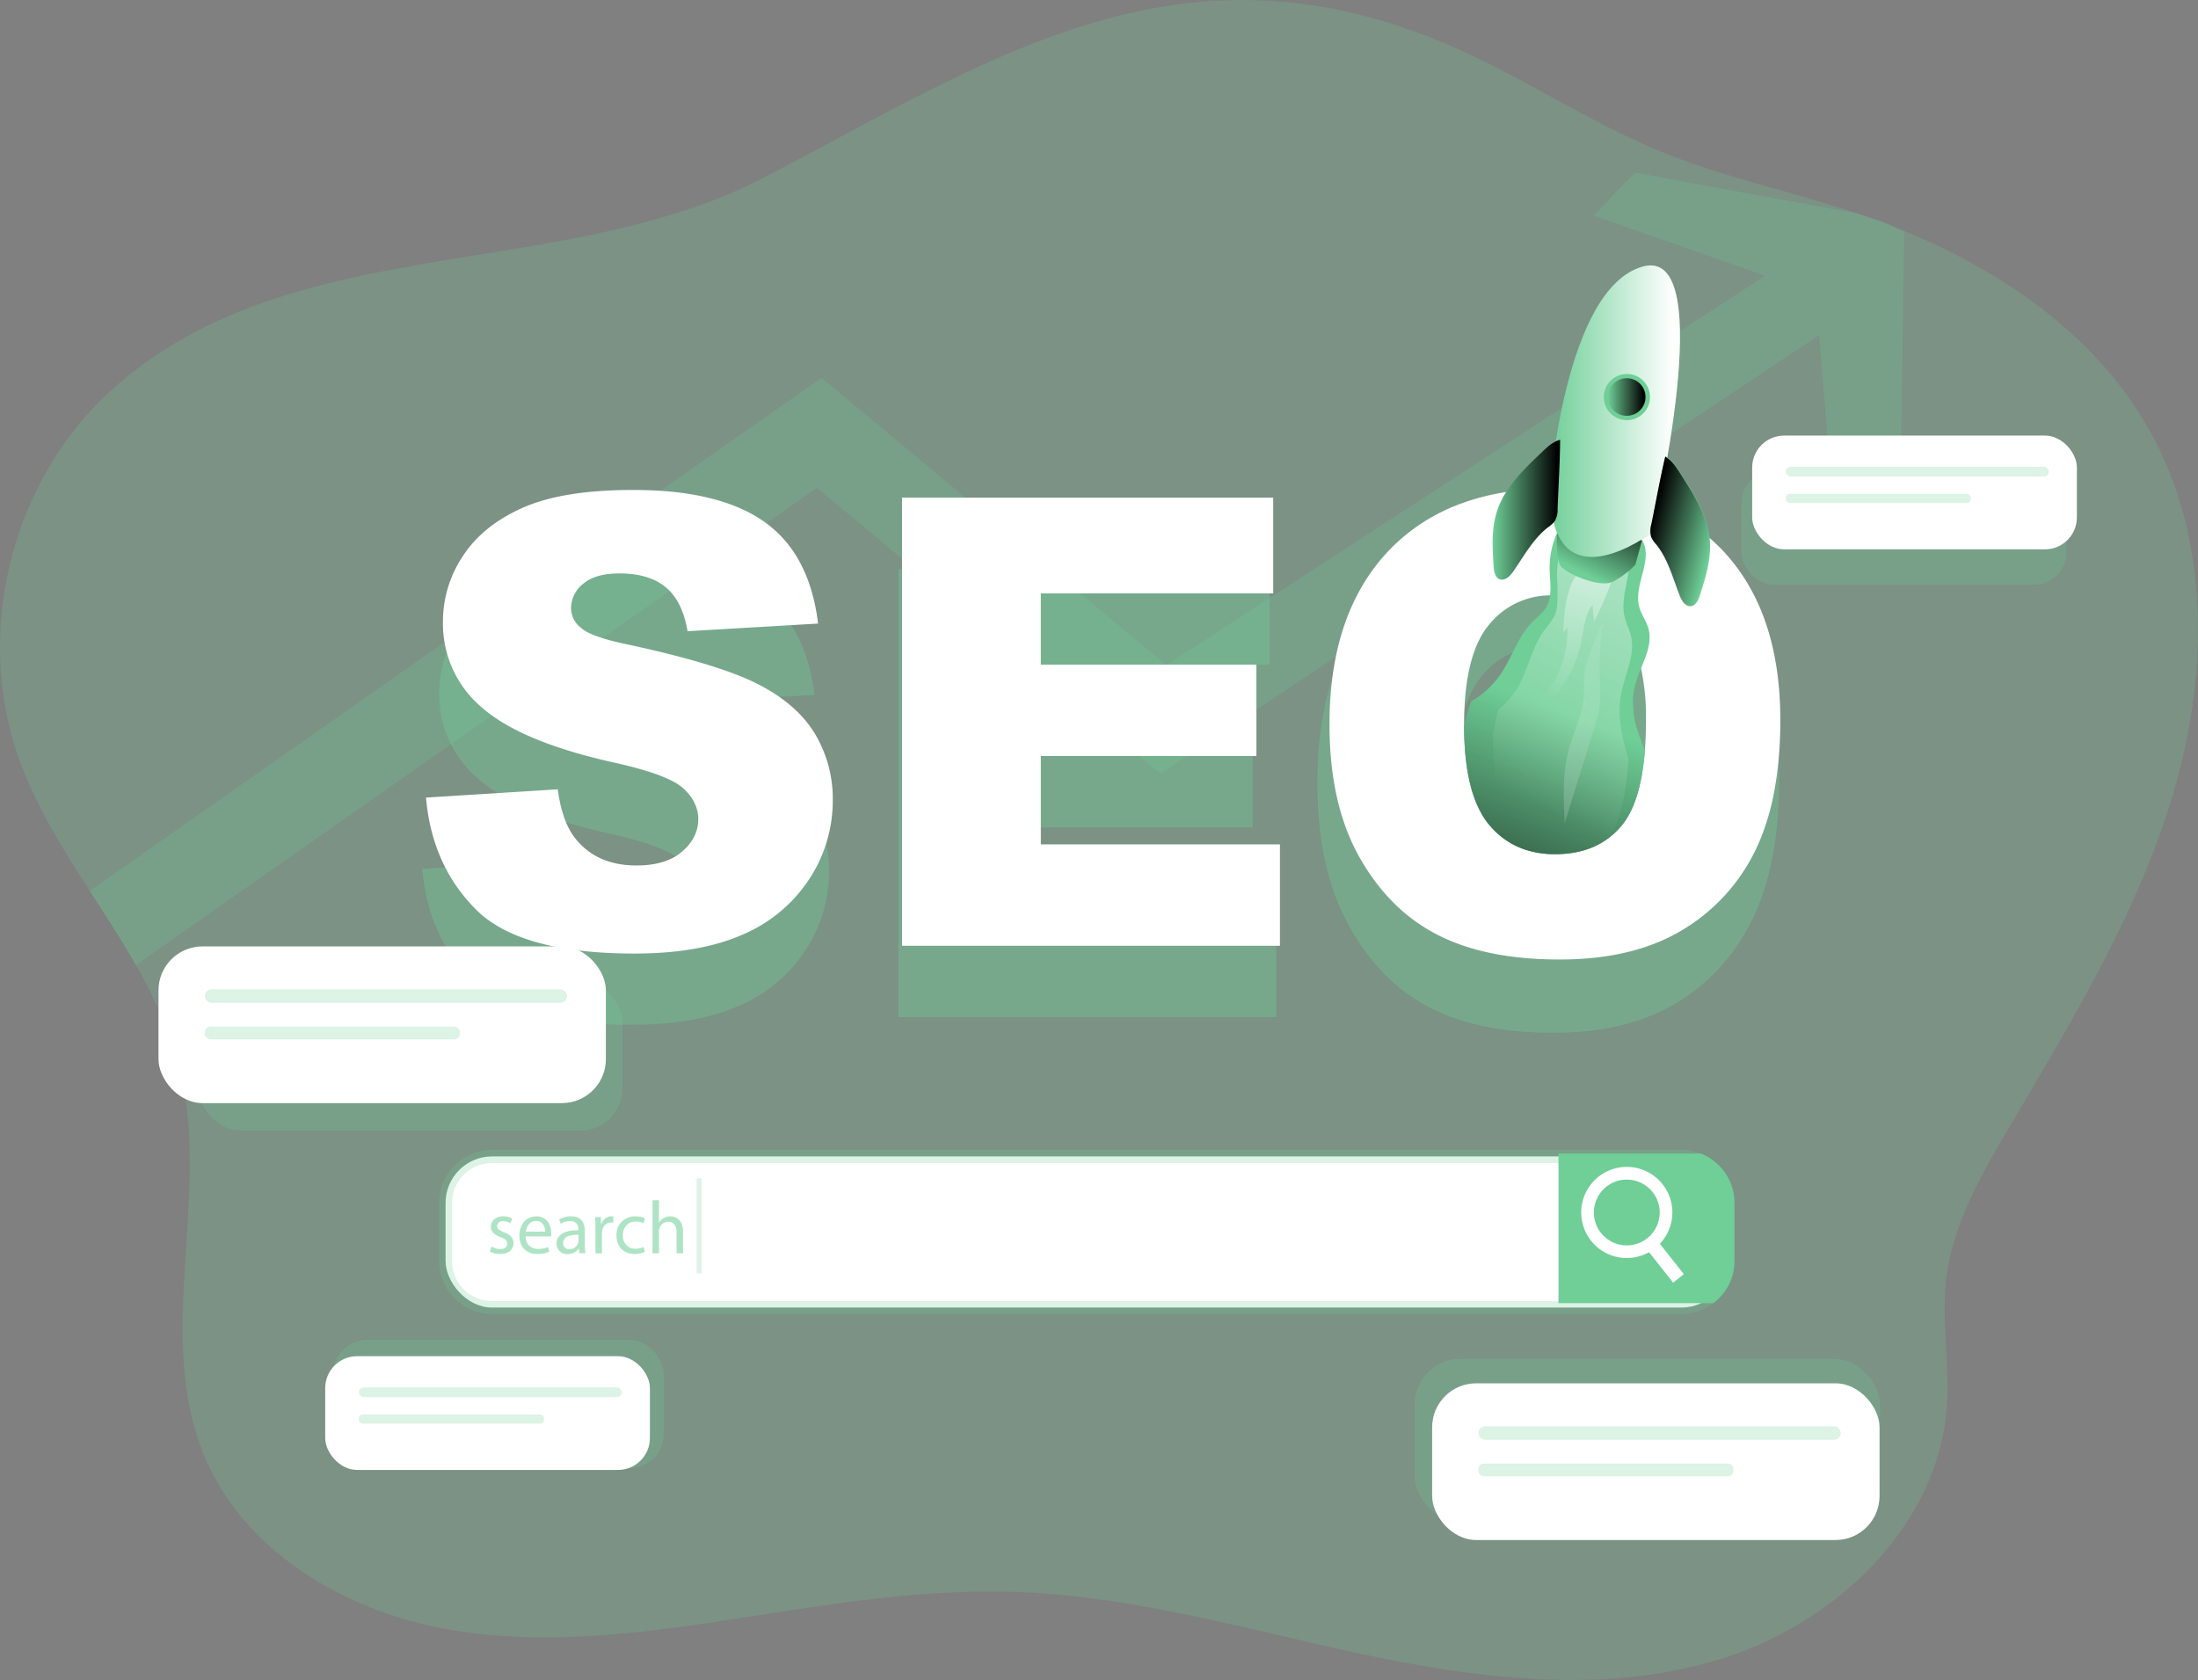 <svg id="Layer_1" data-name="Layer 1" xmlns="http://www.w3.org/2000/svg" xmlns:xlink="http://www.w3.org/1999/xlink" viewBox="0 0 681.51 520.94"><rect x="0" y="0" width="681.51" height="520.94" fill="#808080" stroke="none"/><defs><linearGradient id="linear-gradient" x1="488" y1="269.1" x2="451.71" y2="362.84" gradientUnits="userSpaceOnUse"><stop offset="0" stop-color="#010101" stop-opacity="0"/><stop offset="0.95" stop-color="#010101"/></linearGradient><linearGradient id="linear-gradient-2" x1="475.54" y1="295.98" x2="566.26" y2="121.93" gradientUnits="userSpaceOnUse"><stop offset="0" stop-color="#fff" stop-opacity="0"/><stop offset="0.95" stop-color="#fff"/></linearGradient><linearGradient id="linear-gradient-3" x1="485.73" y1="265.76" x2="502.36" y2="169.38" xlink:href="#linear-gradient-2"/><linearGradient id="linear-gradient-4" x1="492.98" y1="225.57" x2="505.45" y2="200.34" xlink:href="#linear-gradient"/><linearGradient id="linear-gradient-5" x1="482.56" y1="175.24" x2="522.88" y2="175.24" xlink:href="#linear-gradient-2"/><linearGradient id="linear-gradient-6" x1="464.79" y1="205.77" x2="485.73" y2="205.77" xlink:href="#linear-gradient"/><linearGradient id="linear-gradient-7" x1="447.78" y1="205.13" x2="468.73" y2="205.13" gradientTransform="matrix(-0.97, -0.24, -0.24, 0.97, 1017.13, 122.17)" xlink:href="#linear-gradient"/><linearGradient id="linear-gradient-8" x1="521.62" y1="265.18" x2="281.23" y2="322.26" xlink:href="#linear-gradient-2"/><linearGradient id="linear-gradient-9" x1="498.55" y1="123.11" x2="510.21" y2="123.11" xlink:href="#linear-gradient"/></defs><title>SEO</title><path d="M675.72,294.05c-10.91,36.64-31,69.75-50.42,102.65-8.94,15.06-18,30.77-19.93,48.17-1.41,12.92,1.17,26,.24,38.94C603,520.78,571.38,550.9,536,562s-73.7,6.64-110-1-72.2-18.36-109.25-19.61c-26.66-.89-53.16,3.1-79.5,7.21-31.94,5-64.56,10-96.37,4.39S77.64,529,65.28,499.11c-15.39-37.17,2-80.42-7.5-119.53C55,368,50,357.35,44.09,347c-4.43-7.81-9.38-15.42-14.29-23-8.58-13.33-17-26.82-22.19-41.64C-6,243.5,5.63,197.07,36,169.2c55-50.54,139.66-33.46,203-66.49C308.88,66.23,367,26.36,449.8,61.11,472.71,70.74,493.45,85,516.45,94.5c19.29,8,39.91,12.36,59.76,18.88L578,114a224.84,224.84,0,0,1,28.52,11.76c26,13,49,31.49,62.66,56.78C687.4,216.12,686.6,257.4,675.72,294.05Z" transform="translate(-1.97 -47.74)" fill="#6fcf97" opacity="0.24" style="isolation:isolate"/><path d="M592.36,119.64l-1.14,82.21L571.1,212.9,566,151.67l-204.23,136L255.28,199,44.09,347c-4.43-7.81-9.38-15.42-14.29-23L256.69,164.89,363.61,254,549.27,133.25c.2.06-53.29-18.71-53.29-18.71,1.58-1.13,11.3-12,13-13.23,0,0,68.66,12.56,69,12.68C587.73,117.25,583.14,115.05,592.36,119.64Z" transform="translate(-1.97 -47.74)" fill="#6fcf97" opacity="0.24" style="isolation:isolate"/><rect x="539.97" y="146.03" width="100.68" height="35.27" rx="9.9" fill="#6fcf97" opacity="0.24" style="isolation:isolate"/><rect x="438.61" y="421.36" width="144.33" height="50.56" rx="14.19" fill="#6fcf97" opacity="0.24" style="isolation:isolate"/><rect x="61.58" y="304" width="131.43" height="46.56" rx="12.99" fill="#6fcf97" opacity="0.24" style="isolation:isolate"/><rect x="103.23" y="415.5" width="102.57" height="39.78" rx="10.61" fill="#6fcf97" opacity="0.24" style="isolation:isolate"/><g opacity="0.37" style="isolation:isolate"><path d="M410.43,290.55q0-36.75,18.85-57.22t52.51-20.47q34.5,0,53.16,20.11t18.67,56.35q0,26.31-8.16,43.15a61,61,0,0,1-23.57,26.2Q506.49,368,483.48,368q-23.37,0-38.69-8.09T420,334.36Q410.43,316.86,410.43,290.55Zm42.7.21q0,22.73,7.78,32.65t21.16,9.93q13.76,0,21.3-9.73t7.54-34.9q0-21.19-7.87-31T481.69,248A25.1,25.1,0,0,0,461,257.9Q453.14,267.83,453.13,290.76Z" transform="translate(-1.97 -47.74)" fill="#6fcf97"/></g><g opacity="0.37" style="isolation:isolate"><path d="M132.91,317.17l40.86-2.56q1.33,10,5.41,15.17,6.63,8.45,19,8.44,9.2,0,14.17-4.32t5-10q0-5.4-4.74-9.67t-22-8.06q-28.25-6.35-40.29-16.87a33.94,33.94,0,0,1-12.13-26.83,36.44,36.44,0,0,1,6.21-20.24q6.21-9.53,18.67-15t34.18-5.45q26.64,0,40.62,9.91t16.64,31.52L214,265.6q-1.62-9.39-6.78-13.65t-14.27-4.27q-7.48,0-11.28,3.18a9.73,9.73,0,0,0-3.79,7.73,7.73,7.73,0,0,0,3.13,6q3,2.74,14.41,5.12,28.16,6.06,40.34,12.27t17.72,15.41A39,39,0,0,1,259,317.93a44.07,44.07,0,0,1-7.4,24.65,46.2,46.2,0,0,1-20.66,17.11q-13.27,5.83-33.47,5.83-35.44,0-49.1-13.65T132.91,317.17Z" transform="translate(-1.97 -47.74)" fill="#6fcf97"/><path d="M280.52,224.17H395.61v29.68H323.56v22.08h66.83v28.35H323.56v27.4h74.13v31.47H280.52Z" transform="translate(-1.97 -47.74)" fill="#6fcf97"/></g><path d="M134.05,295.06l40.86-2.56q1.32,10,5.4,15.17,6.65,8.44,19,8.44,9.19,0,14.17-4.32t5-10q0-5.4-4.74-9.67t-22-8.06q-28.26-6.35-40.29-16.87a34,34,0,0,1-12.14-26.83,36.44,36.44,0,0,1,6.21-20.24q6.21-9.52,18.68-15t34.17-5.45q26.64,0,40.63,9.91t16.63,31.52l-40.48,2.37q-1.6-9.39-6.78-13.65t-14.26-4.27q-7.5,0-11.28,3.18a9.73,9.73,0,0,0-3.8,7.72,7.73,7.73,0,0,0,3.13,6q3,2.76,14.41,5.13,28.15,6.06,40.34,12.27t17.73,15.41a39.12,39.12,0,0,1,5.54,20.57,44.14,44.14,0,0,1-7.39,24.65,46.29,46.29,0,0,1-20.67,17.11q-13.27,5.84-33.46,5.83-35.46,0-49.11-13.65T134.05,295.06Z" transform="translate(-1.97 -47.74)" fill="#fff"/><path d="M281.65,202.06H396.74v29.67H324.69v22.09h66.84v28.35H324.69v27.4h74.14V341H281.65Z" transform="translate(-1.97 -47.74)" fill="#fff"/><rect x="138.15" y="358.59" width="397.62" height="46.87" rx="14.43" fill="#fff"/><path d="M529.29,405.44a16.2,16.2,0,0,0-6-1.13H154.56a16.48,16.48,0,0,0-16.47,16.43v18a16.48,16.48,0,0,0,16.47,16.44H523.33a16.54,16.54,0,0,0,16.43-16.44v-18A16.43,16.43,0,0,0,529.29,405.44Zm6.45,33.34a12.44,12.44,0,0,1-12.41,12.41H154.56a12.45,12.45,0,0,1-12.45-12.41v-18a12.45,12.45,0,0,1,12.45-12.4H523.33a12.44,12.44,0,0,1,12.41,12.4Z" transform="translate(-1.97 -47.74)" fill="#6fcf97" opacity="0.24" style="isolation:isolate"/><g opacity="0.56" style="isolation:isolate"><path d="M154.38,434.27a5.38,5.38,0,0,0,2.69.81c1.48,0,2.17-.74,2.17-1.67s-.58-1.5-2.08-2.06c-2-.72-3-1.83-3-3.17,0-1.81,1.46-3.29,3.87-3.29a5.62,5.62,0,0,1,2.76.69l-.51,1.49a4.34,4.34,0,0,0-2.29-.65c-1.21,0-1.88.69-1.88,1.53s.67,1.34,2.13,1.9c1.95.73,2.94,1.71,2.94,3.38,0,2-1.53,3.36-4.19,3.36a6.43,6.43,0,0,1-3.15-.77Z" transform="translate(-1.97 -47.74)" fill="#6fcf97"/><path d="M165,431.12A3.59,3.59,0,0,0,168.8,435a7.29,7.29,0,0,0,3.11-.58l.35,1.46a9,9,0,0,1-3.73.7c-3.46,0-5.52-2.27-5.52-5.66s2-6,5.26-6c3.66,0,4.63,3.22,4.63,5.28a9.05,9.05,0,0,1-.06.95Zm6-1.46c0-1.3-.54-3.31-2.83-3.31-2.06,0-3,1.89-3.13,3.31Z" transform="translate(-1.97 -47.74)" fill="#6fcf97"/><path d="M181.63,436.35l-.16-1.41h-.07a4.19,4.19,0,0,1-3.43,1.67,3.2,3.2,0,0,1-3.43-3.22c0-2.71,2.41-4.19,6.74-4.17V429a2.31,2.31,0,0,0-2.54-2.6,5.55,5.55,0,0,0-2.92.84l-.47-1.35a7,7,0,0,1,3.69-1c3.43,0,4.26,2.34,4.26,4.58v4.2a15.62,15.62,0,0,0,.18,2.68Zm-.3-5.72c-2.22-.05-4.75.35-4.75,2.53a1.8,1.8,0,0,0,1.92,1.94,2.78,2.78,0,0,0,2.71-1.87,2.13,2.13,0,0,0,.12-.65Z" transform="translate(-1.97 -47.74)" fill="#6fcf97"/><path d="M186.58,428.64c0-1.32,0-2.46-.09-3.5h1.78l.07,2.2h.09a3.37,3.37,0,0,1,3.11-2.45,2.1,2.1,0,0,1,.58.07v1.92a2.91,2.91,0,0,0-.7-.07,2.86,2.86,0,0,0-2.73,2.62,5.29,5.29,0,0,0-.09.95v6h-2Z" transform="translate(-1.97 -47.74)" fill="#6fcf97"/><path d="M201.91,435.94a7.45,7.45,0,0,1-3.22.65c-3.38,0-5.58-2.3-5.58-5.73a5.69,5.69,0,0,1,6-5.95,6.83,6.83,0,0,1,2.83.58l-.47,1.58a4.67,4.67,0,0,0-2.36-.54c-2.57,0-4,1.9-4,4.24a3.85,3.85,0,0,0,3.89,4.2,5.84,5.84,0,0,0,2.5-.56Z" transform="translate(-1.97 -47.74)" fill="#6fcf97"/><path d="M204.29,419.91h2v7h0a3.88,3.88,0,0,1,1.46-1.44,4.29,4.29,0,0,1,2.09-.57c1.51,0,3.91.92,3.91,4.79v6.67h-2v-6.44c0-1.8-.67-3.33-2.59-3.33a2.93,2.93,0,0,0-2.73,2,2.37,2.37,0,0,0-.14,1v6.76h-2Z" transform="translate(-1.97 -47.74)" fill="#6fcf97"/></g><path d="M539.76,420.74v18a16.23,16.23,0,0,1-6.56,13.09h-48V405.44h44.1A16.43,16.43,0,0,1,539.76,420.74Z" transform="translate(-1.97 -47.74)" fill="#6fcf97"/><path d="M506.38,437.84a14.13,14.13,0,1,1,14.12-14.12A14.15,14.15,0,0,1,506.38,437.84Zm0-24.32a10.2,10.2,0,1,0,10.19,10.2A10.2,10.2,0,0,0,506.38,413.52Z" transform="translate(-1.97 -47.74)" fill="#fff"/><rect x="515.59" y="430.72" width="4.24" height="15.11" transform="translate(-162.19 367.88) rotate(-38.34)" fill="#fff"/><path d="M535.82,218.13q-18.26-18.9-51.91-18.93-32.87,0-51.31,19.25c-12.24,12.89-18.41,30.81-18.41,53.89q0,24.77,9.31,41.24t24.28,24.08q14.93,7.62,37.78,7.61,22.47,0,37.49-8.82a58.46,58.46,0,0,0,23-24.64q7.9-15.9,7.93-40.64Q554,237.11,535.82,218.13Zm-79.9,54.41q0-21.63,7.61-30.93a24.49,24.49,0,0,1,19-9.26,6.51,6.51,0,0,1,1.25-.08q13.15,0,20.86,9.18a31.51,31.51,0,0,1,6.12,13.45,70.66,70.66,0,0,1,1.57,15.71c0,3.54-.12,6.8-.36,9.86q-1.28,15.9-7,23-7.37,9.12-20.82,9.14-13,0-20.66-9.34c-5-6.2-7.53-16.27-7.57-30.33Z" transform="translate(-1.97 -47.74)" fill="#fff"/><path d="M512,280.47q-1.28,15.9-7,23-7.37,9.12-20.82,9.14-13,0-20.66-9.34c-5-6.2-7.53-16.27-7.57-30.33a79.16,79.16,0,0,1,2.17-7.73,27.88,27.88,0,0,0,9.18-8.5c3.51-5.19,5.32-11.55,9.71-16,1.49-1.49,3.22-2.78,4.31-4.56a9.14,9.14,0,0,0,1.25-3.78c.36-2.66-.08-5.56-.12-8.3a26.72,26.72,0,0,1,3.94-14.21c8.34.12,16.55,3.9,24.73,5.39,3.58,6-2.66,13.74-.93,20.54.61,2.42,2.22,4.47,2.9,6.89,1.13,4.11-.6,8.13-2.29,12.24a41.35,41.35,0,0,0-1.94,5.68C507.26,267.22,509.36,274,512,280.47Z" transform="translate(-1.97 -47.74)" fill="#6fcf97"/><path d="M512,280.47q-1.28,15.9-7,23-7.37,9.12-20.82,9.14-13,0-20.66-9.34c-5-6.2-7.53-16.27-7.57-30.33a79.16,79.16,0,0,1,2.17-7.73,27.88,27.88,0,0,0,9.18-8.5c3.51-5.19,5.32-11.55,9.71-16,1.49-1.49,3.22-2.78,4.31-4.56a9.14,9.14,0,0,0,1.25-3.78c.36-2.66-.08-5.56-.12-8.3a26.72,26.72,0,0,1,3.94-14.21c8.34.12,16.55,3.9,24.73,5.39,3.58,6-2.66,13.74-.93,20.54.61,2.42,2.22,4.47,2.9,6.89,1.13,4.11-.6,8.13-2.29,12.24a41.35,41.35,0,0,0-1.94,5.68C507.26,267.22,509.36,274,512,280.47Z" transform="translate(-1.97 -47.74)" fill="url(#linear-gradient)"/><path d="M506.89,283.07q-1,15.89-5.25,23c-3.68,6.08-8.87,9.15-15.6,9.15q-9.78,0-15.48-9.35c-3.74-6.2-5.64-16.27-5.67-30.32q.67-4,1.63-7.73a25.16,25.16,0,0,0,6.88-8.5c2.62-5.2,4-11.56,7.27-16a26.11,26.11,0,0,0,3.23-4.55,11.46,11.46,0,0,0,.93-3.79,76.65,76.65,0,0,0-.09-8.29,33.79,33.79,0,0,1,3-14.22c6.24.12,12.4,3.91,18.52,5.4,2.69,6-2,13.73-.69,20.54.45,2.41,1.66,4.47,2.17,6.88.85,4.11-.45,8.14-1.72,12.25a53.49,53.49,0,0,0-1.45,5.67C503.36,269.82,504.93,276.62,506.89,283.07Z" transform="translate(-1.97 -47.74)" fill="url(#linear-gradient-2)"/><path d="M486.64,243.89l1.3-1.45a31.82,31.82,0,0,1-7,20.75c-2.17,2.68-4.87,5.16-5.71,8.51A39.79,39.79,0,0,0,492.39,246c.7-3.71,1-7.77,3.36-10.7l.49,5.11a104.84,104.84,0,0,0,5.37-12.24c.3-.81.54-1.85-.11-2.42a2.24,2.24,0,0,0-1.27-.41c-4-.39-8.44-1.72-10.5,2.34C487.38,232.34,486.84,238.79,486.64,243.89Z" transform="translate(-1.97 -47.74)" fill="url(#linear-gradient-3)"/><path d="M484.78,212.48s-.57,8.22,1,10.63,12.19,7.09,16.3,5a27.8,27.8,0,0,0,6.95-5.24l2.07-7.6Z" transform="translate(-1.97 -47.74)" fill="#6fcf97"/><path d="M484.78,212.48s-.57,8.22,1,10.63,12.19,7.09,16.3,5a27.8,27.8,0,0,0,6.95-5.24l2.07-7.6Z" transform="translate(-1.97 -47.74)" fill="url(#linear-gradient-4)"/><path d="M482.56,199.2s4.53-62,28.72-68.79,3,82.4,3,82.4S482.56,237,482.56,199.2Z" transform="translate(-1.97 -47.74)" fill="#6fcf97"/><path d="M482.56,199.2s4.53-62,28.72-68.79,3,82.4,3,82.4S482.56,237,482.56,199.2Z" transform="translate(-1.97 -47.74)" fill="url(#linear-gradient-5)"/><path d="M479.7,188.26c-5.55,5.27-11.31,10.86-13.62,18.16-1.73,5.43-1.36,11.27-1,17,.11,1.53.43,3.37,1.86,3.92,1.62.62,3.2-.94,4.19-2.36,3.36-4.82,6.19-10.19,10.84-13.77a8.74,8.74,0,0,0,2.14-2,7.17,7.17,0,0,0,.81-3.73c.26-7.1.74-14.33.78-21.37C483.32,184.73,481.54,186.5,479.7,188.26Z" transform="translate(-1.97 -47.74)" fill="#6fcf97"/><path d="M479.7,188.26c-5.55,5.27-11.31,10.86-13.62,18.16-1.73,5.43-1.36,11.27-1,17,.11,1.53.43,3.37,1.86,3.92,1.62.62,3.2-.94,4.19-2.36,3.36-4.82,6.19-10.19,10.84-13.77a8.74,8.74,0,0,0,2.14-2,7.17,7.17,0,0,0,.81-3.73c.26-7.1.74-14.33.78-21.37C483.32,184.73,481.54,186.5,479.7,188.26Z" transform="translate(-1.97 -47.74)" fill="url(#linear-gradient-6)"/><path d="M523.2,194.7c4.15,6.44,8.42,13.24,8.94,20.87.39,5.69-1.36,11.28-3.08,16.71-.46,1.46-1.21,3.17-2.73,3.37-1.73.22-2.89-1.67-3.52-3.29-2.12-5.47-3.6-11.36-7.27-15.94a8.81,8.81,0,0,1-1.61-2.42,7.3,7.3,0,0,1,.09-3.82c1.43-7,2.67-14.09,4.31-21C520.52,190.42,521.83,192.56,523.2,194.7Z" transform="translate(-1.97 -47.74)" fill="#6fcf97"/><path d="M523.17,194.88c4.14,6.43,8.41,13.23,8.93,20.87.39,5.68-1.35,11.27-3.08,16.71-.46,1.46-1.21,3.17-2.73,3.36-1.72.22-2.89-1.67-3.52-3.29-2.12-5.47-3.6-11.35-7.26-15.93a8.59,8.59,0,0,1-1.61-2.42,7.19,7.19,0,0,1,.08-3.82c1.43-7,2.68-14.1,4.31-21C520.49,190.6,521.79,192.74,523.17,194.88Z" transform="translate(-1.97 -47.74)" fill="url(#linear-gradient-7)"/><path d="M495.72,248.4a33,33,0,0,0-2.42,7.78c-.36,2.66-.06,5.37-.3,8-.47,5.42-3.08,10.39-4.53,15.64-2.06,7.48-1.71,15.38-1.34,23.12L496,274.4a44.59,44.59,0,0,0,2-8,62.5,62.5,0,0,0-.05-9.28,93.07,93.07,0,0,1,1.1-16.17C497.52,243.08,496.71,245.94,495.72,248.4Z" transform="translate(-1.97 -47.74)" fill="url(#linear-gradient-8)"/><circle cx="504.43" cy="123.13" r="7.16" fill="#6fcf97"/><circle cx="504.38" cy="123.11" r="5.83" fill="url(#linear-gradient-9)"/><rect x="444.05" y="428.95" width="138.72" height="48.59" rx="13.64" fill="#fff"/><rect x="458.41" y="442.27" width="112.33" height="4.18" rx="2.09" fill="#6fcf97" opacity="0.24" style="isolation:isolate"/><rect x="458.41" y="453.83" width="79.06" height="3.95" rx="1.7" fill="#6fcf97" opacity="0.24" style="isolation:isolate"/><rect x="49.14" y="293.47" width="138.72" height="48.59" rx="13.64" fill="#fff"/><rect x="63.51" y="306.79" width="112.33" height="4.18" rx="2.09" fill="#6fcf97" opacity="0.24" style="isolation:isolate"/><rect x="63.51" y="318.35" width="79.06" height="3.95" rx="1.7" fill="#6fcf97" opacity="0.24" style="isolation:isolate"/><rect x="100.83" y="420.54" width="100.68" height="35.27" rx="9.9" fill="#fff"/><rect x="111.26" y="430.21" width="81.53" height="3.03" rx="1.52" fill="#6fcf97" opacity="0.24" style="isolation:isolate"/><rect x="111.26" y="438.6" width="57.39" height="2.87" rx="1.24" fill="#6fcf97" opacity="0.24" style="isolation:isolate"/><rect x="543.28" y="135.07" width="100.68" height="35.27" rx="9.9" fill="#fff"/><rect x="553.71" y="144.74" width="81.53" height="3.03" rx="1.52" fill="#6fcf97" opacity="0.24" style="isolation:isolate"/><rect x="553.71" y="153.13" width="57.39" height="2.87" rx="1.24" fill="#6fcf97" opacity="0.24" style="isolation:isolate"/><rect x="216.01" y="365.39" width="1.51" height="29.48" fill="#6fcf97" opacity="0.24" style="isolation:isolate"/></svg>